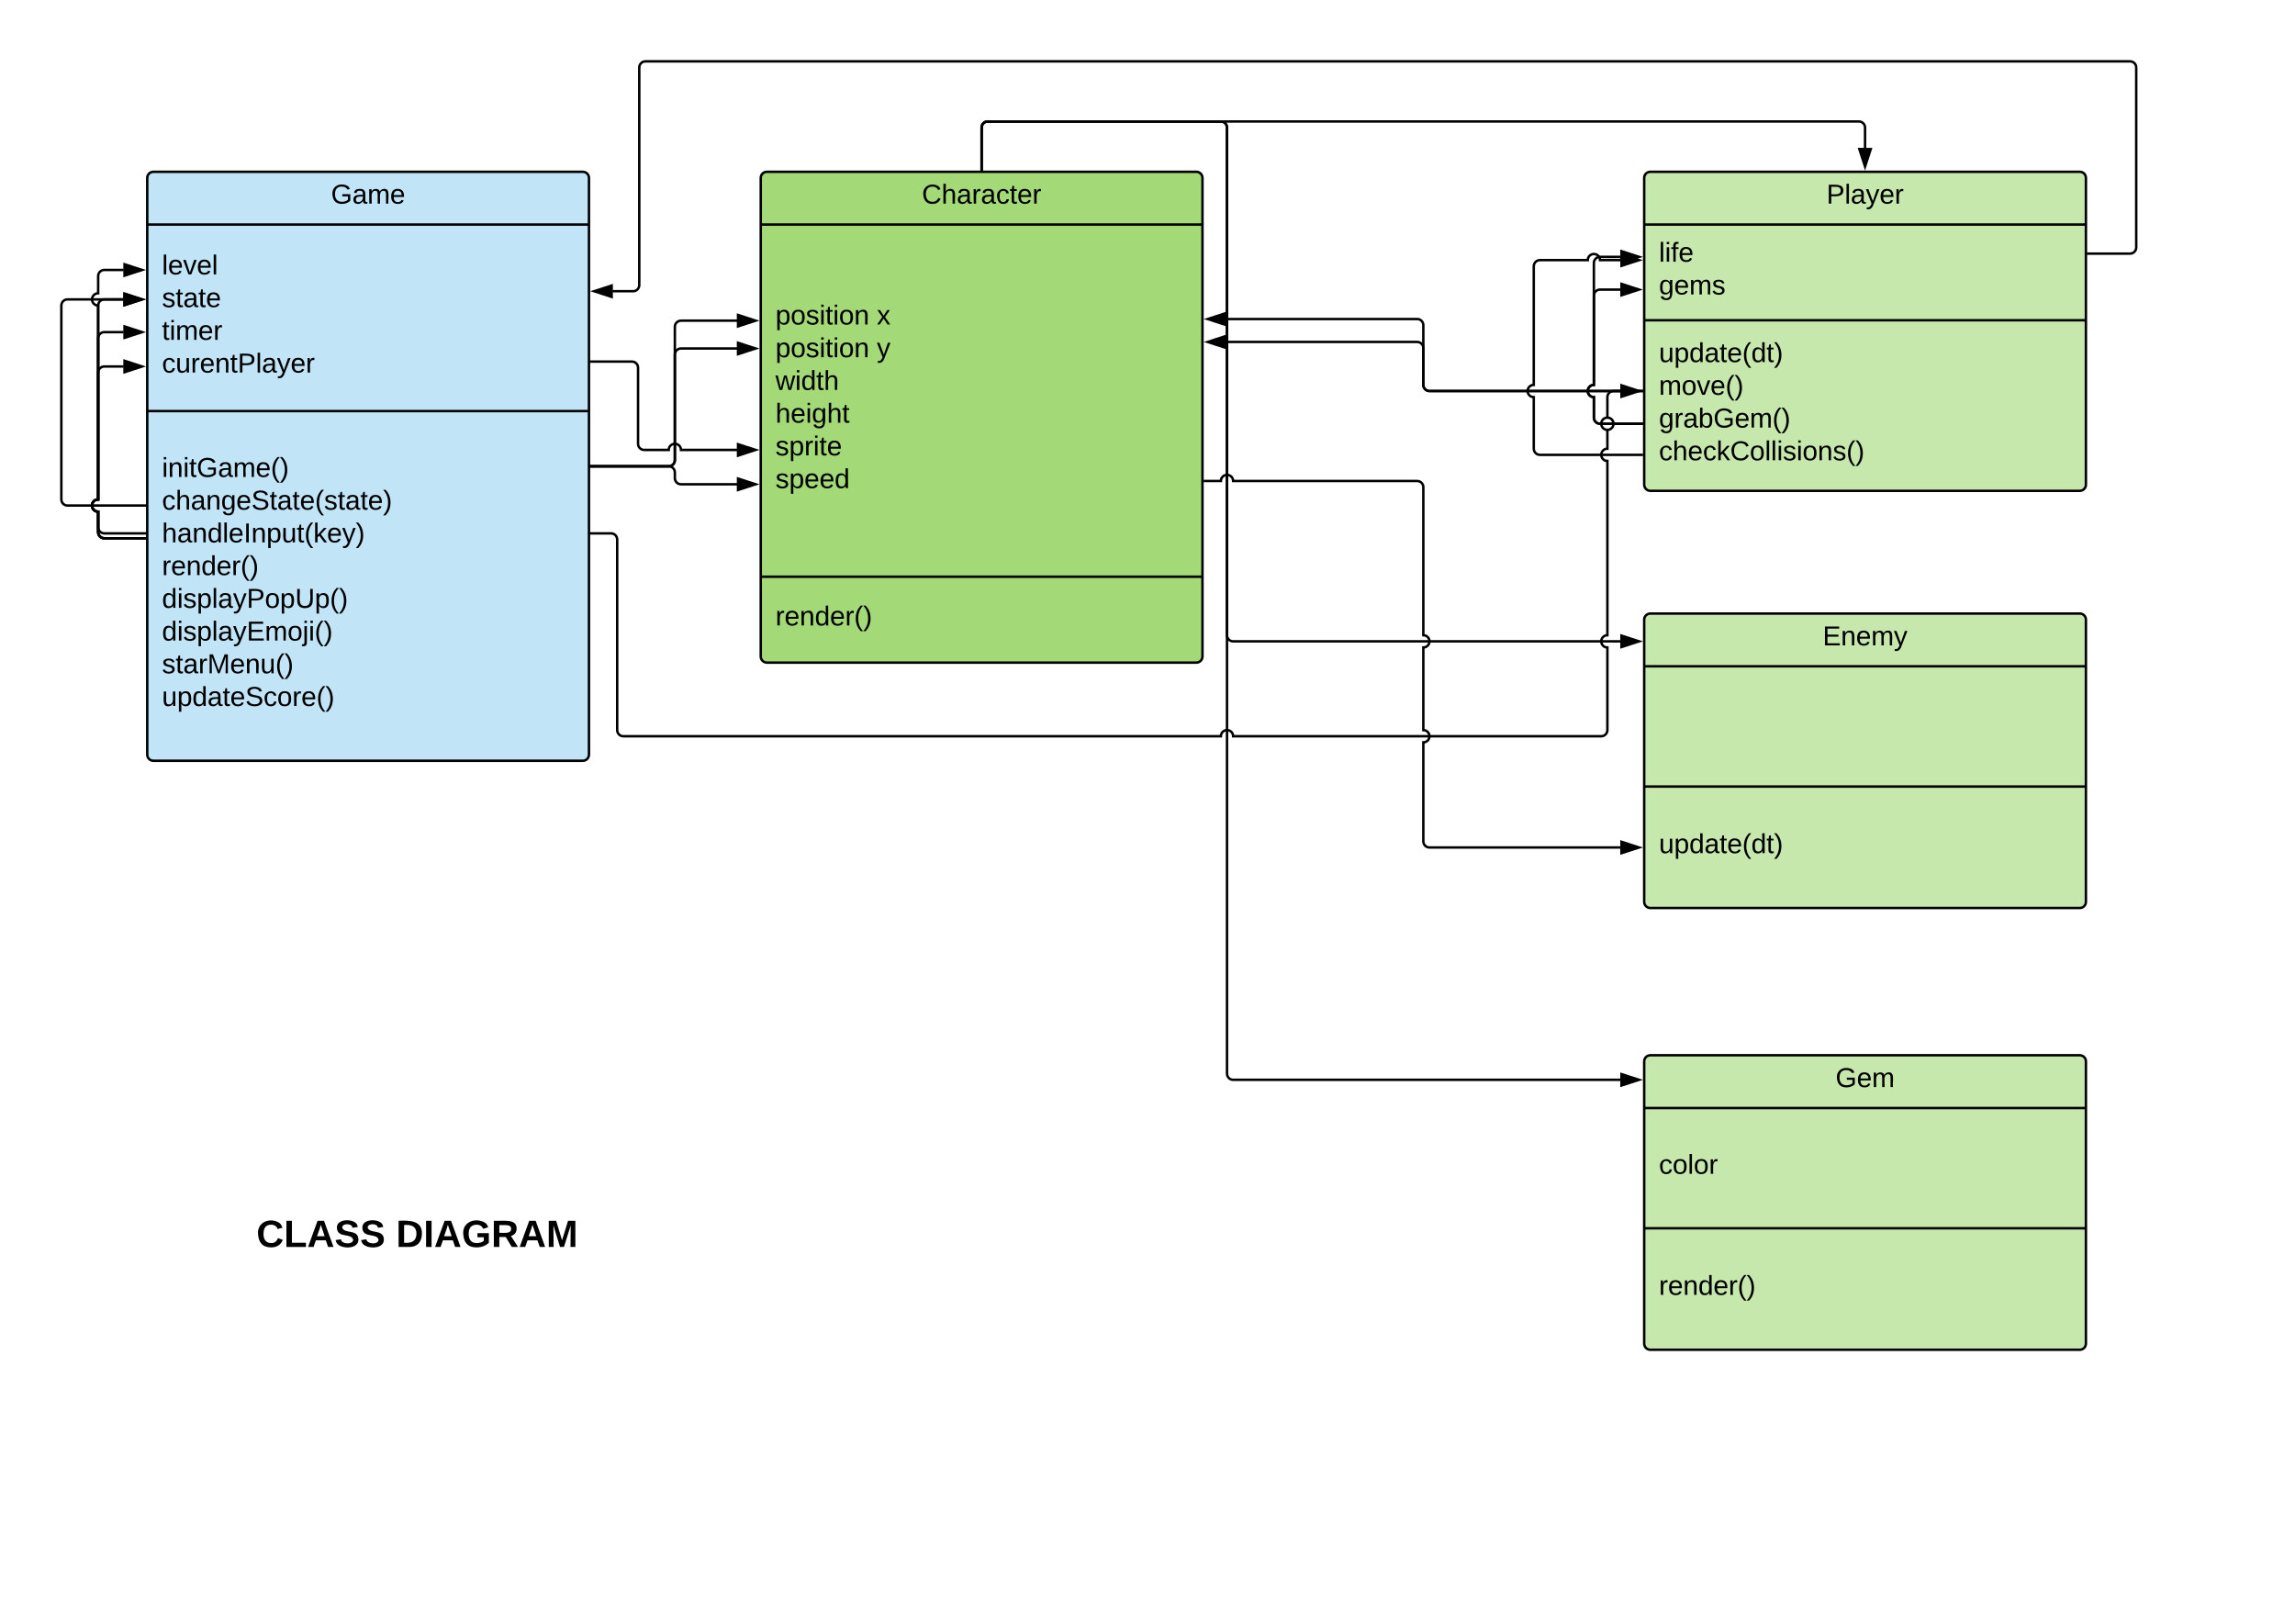 <svg xmlns="http://www.w3.org/2000/svg" xmlns:xlink="http://www.w3.org/1999/xlink" xmlns:lucid="lucid" width="1870.4" height="1323.2"><g transform="translate(0 0)" lucid:page-tab-id="0_0"><path d="M620 145c0-2.76 2.24-5 5-5h350c2.76 0 5 2.24 5 5v390c0 2.76-2.24 5-5 5H625c-2.76 0-5-2.24-5-5z" stroke="#000" stroke-width="2" fill="#a3d977"/><path d="M620 183h360M620 470h360" stroke="#000" stroke-width="2" fill="none"/><use xlink:href="#a" transform="matrix(1,0,0,1,628,140) translate(123.327 25.944)"/><use xlink:href="#b" transform="matrix(1,0,0,1,632,190.667) translate(0 73.778)"/><use xlink:href="#c" transform="matrix(1,0,0,1,632,190.667) translate(82.593 73.778)"/><use xlink:href="#b" transform="matrix(1,0,0,1,632,190.667) translate(0 100.444)"/><use xlink:href="#d" transform="matrix(1,0,0,1,632,190.667) translate(82.593 100.444)"/><use xlink:href="#e" transform="matrix(1,0,0,1,632,190.667) translate(0 127.111)"/><use xlink:href="#f" transform="matrix(1,0,0,1,632,190.667) translate(0 153.778)"/><use xlink:href="#g" transform="matrix(1,0,0,1,632,190.667) translate(0 180.444)"/><use xlink:href="#h" transform="matrix(1,0,0,1,632,190.667) translate(0 207.111)"/><use xlink:href="#i" transform="matrix(1,0,0,1,632,478.276) translate(0 31.444)"/><path d="M120 145c0-2.76 2.24-5 5-5h350c2.76 0 5 2.24 5 5v470c0 2.76-2.24 5-5 5H125c-2.76 0-5-2.24-5-5z" stroke="#000" stroke-width="2" fill="#c1e4f7"/><path d="M120 183h360M120 335h360" stroke="#000" stroke-width="2" fill="none"/><use xlink:href="#j" transform="matrix(1,0,0,1,128,140) translate(141.784 25.944)"/><use xlink:href="#k" transform="matrix(1,0,0,1,132,190.667) translate(0 32.944)"/><use xlink:href="#l" transform="matrix(1,0,0,1,132,190.667) translate(0 59.611)"/><use xlink:href="#m" transform="matrix(1,0,0,1,132,190.667) translate(0 86.278)"/><use xlink:href="#n" transform="matrix(1,0,0,1,132,190.667) translate(0 112.944)"/><use xlink:href="#o" transform="matrix(1,0,0,1,132,343.071) translate(0 45.611)"/><use xlink:href="#p" transform="matrix(1,0,0,1,132,343.071) translate(0 72.278)"/><use xlink:href="#q" transform="matrix(1,0,0,1,132,343.071) translate(0 98.944)"/><use xlink:href="#r" transform="matrix(1,0,0,1,132,343.071) translate(0 125.611)"/><use xlink:href="#s" transform="matrix(1,0,0,1,132,343.071) translate(0 152.278)"/><use xlink:href="#t" transform="matrix(1,0,0,1,132,343.071) translate(0 178.944)"/><use xlink:href="#u" transform="matrix(1,0,0,1,132,343.071) translate(0 205.611)"/><use xlink:href="#v" transform="matrix(1,0,0,1,132,343.071) translate(0 232.278)"/><path d="M1340 145c0-2.76 2.24-5 5-5h350c2.76 0 5 2.24 5 5v250c0 2.76-2.24 5-5 5h-350c-2.76 0-5-2.24-5-5z" stroke="#000" stroke-width="2" fill="#c7e8ac"/><path d="M1340 183h360m-360 78h360" stroke="#000" stroke-width="2" fill="none"/><use xlink:href="#w" transform="matrix(1,0,0,1,1348,140) translate(140.58 25.944)"/><use xlink:href="#x" transform="matrix(1,0,0,1,1352,190.667) translate(0 22.611)"/><use xlink:href="#y" transform="matrix(1,0,0,1,1352,190.667) translate(0 49.278)"/><use xlink:href="#z" transform="matrix(1,0,0,1,1352,269.148) translate(0 25.944)"/><use xlink:href="#A" transform="matrix(1,0,0,1,1352,269.148) translate(0 52.611)"/><use xlink:href="#B" transform="matrix(1,0,0,1,1352,269.148) translate(0 79.278)"/><use xlink:href="#C" transform="matrix(1,0,0,1,1352,269.148) translate(0 105.944)"/><path d="M1340 505c0-2.76 2.24-5 5-5h350c2.76 0 5 2.24 5 5v230c0 2.76-2.24 5-5 5h-350c-2.76 0-5-2.24-5-5z" stroke="#000" stroke-width="2" fill="#c7e8ac"/><path d="M1340 543h360m-360 98h360" stroke="#000" stroke-width="2" fill="none"/><use xlink:href="#D" transform="matrix(1,0,0,1,1348,500) translate(137.463 25.944)"/><use xlink:href="#E" transform="matrix(1,0,0,1,1352,649.333) translate(0 45.944)"/><path d="M1340 865c0-2.76 2.24-5 5-5h350c2.76 0 5 2.24 5 5v230c0 2.76-2.24 5-5 5h-350c-2.76 0-5-2.24-5-5z" stroke="#000" stroke-width="2" fill="#c7e8ac"/><path d="M1340 903h360m-360 98h360" stroke="#000" stroke-width="2" fill="none"/><use xlink:href="#F" transform="matrix(1,0,0,1,1348,860) translate(147.957 25.944)"/><use xlink:href="#G" transform="matrix(1,0,0,1,1352,910.667) translate(0 45.944)"/><use xlink:href="#i" transform="matrix(1,0,0,1,1352,1009.333) translate(0 45.944)"/><path d="M119 412H55c-2.76 0-5-2.24-5-5V249c0-2.76 2.24-5 5-5h45.76" stroke="#000" stroke-width="2" fill="none"/><path d="M120 413h-1v-2h1zM115.76 244l-14.26 4.64v-9.28z"/><path d="M119 244l-18.5 6v-12zm-16.5 3.26l10.03-3.26-10.03-3.26z"/><path d="M119 438.67H85c-2.76 0-5-2.24-5-5V417c-2.76 0-5-2.24-5-5s2.24-5 5-5V249c0-2.76 2.24-5 5-5h15.76" stroke="#000" stroke-width="2" fill="none"/><path d="M120 439.67h-1v-2h1zM115.76 244l-14.26 4.64v-9.28z"/><path d="M119 244l-18.5 6v-12zm-16.5 3.26l10.03-3.26-10.03-3.26z"/><path d="M119 434.67H85c-2.76 0-5-2.24-5-5V417c-2.76 0-5-2.24-5-5s2.24-5 5-5V249c-2.76 0-5-2.24-5-5s2.24-5 5-5v-14c0-2.76 2.24-5 5-5h15.76" stroke="#000" stroke-width="2" fill="none"/><path d="M120 435.67h-1v-2h1zM115.76 220l-14.26 4.64v-9.28z"/><path d="M119 220l-18.5 6v-12zm-16.5 3.26l10.03-3.26-10.03-3.26z"/><path d="M119 438.67H85c-2.76 0-5-2.24-5-5V417c-2.76 0-5-2.24-5-5s2.24-5 5-5V275.67c0-2.76 2.24-5 5-5h15.76" stroke="#000" stroke-width="2" fill="none"/><path d="M120 439.67h-1v-2h1zM115.76 270.67l-14.26 4.63v-9.27z"/><path d="M119 270.67l-18.5 6v-12.02zm-16.5 3.26l10.03-3.26-10.03-3.26z"/><path d="M119 438.67H85c-2.76 0-5-2.24-5-5V417c-2.76 0-5-2.24-5-5s2.24-5 5-5V303.67c0-2.76 2.24-5 5-5h15.76" stroke="#000" stroke-width="2" fill="none"/><path d="M120 439.67h-1v-2h1zM115.76 298.67l-14.26 4.63v-9.27z"/><path d="M119 298.67l-18.5 6v-12.02zm-16.5 3.26l10.03-3.26-10.03-3.26z"/><path d="M481 380h64c2.76 0 5-2.24 5-5V266.33c0-2.76 2.24-5 5-5h45.76" stroke="#000" stroke-width="2" fill="none"/><path d="M481 381h-1v-2h1zM615.76 261.33l-14.26 4.64v-9.27z"/><path d="M619 261.33l-18.5 6.02v-12.03zm-16.5 3.26l10.03-3.27-10.03-3.26z"/><path d="M481 380h64c2.76 0 5-2.24 5-5v-86c0-2.76 2.24-5 5-5h45.76" stroke="#000" stroke-width="2" fill="none"/><path d="M481 381h-1v-2h1zM615.76 284l-14.26 4.64v-9.28z"/><path d="M619 284l-18.5 6v-12zm-16.5 3.26l10.03-3.26-10.03-3.26z"/><path d="M481 380h64c2.76 0 5 2.24 5 5v4.67c0 2.76 2.24 5 5 5h45.76" stroke="#000" stroke-width="2" fill="none"/><path d="M481 381h-1v-2h1zM615.76 394.67l-14.26 4.63v-9.27z"/><path d="M619 394.67l-18.5 6v-12.02zm-16.5 3.26l10.03-3.26-10.03-3.26z"/><path d="M481 294.67h34c2.76 0 5 2.24 5 5v62c0 2.76 2.24 5 5 5h20c0-2.76 2.24-5 5-5s5 2.24 5 5h45.76" stroke="#000" stroke-width="2" fill="none"/><path d="M481 295.67h-1v-2h1zM615.76 366.67l-14.26 4.63v-9.27z"/><path d="M619 366.67l-18.5 6v-12.02zm-16.5 3.26l10.03-3.26-10.03-3.26z"/><path d="M800 139v-35c0-2.76 2.24-5 5-5h710c2.76 0 5 2.24 5 5v16.76" stroke="#000" stroke-width="2" fill="none"/><path d="M801 140h-2v-1h2zM1520 135.76l-4.64-14.26h9.28z"/><path d="M1520 139l-6-18.5h12zm-3.26-16.5l3.26 10.03 3.26-10.03z"/><path d="M800 139v-35c0-2.76 2.24-5 5-5h190c2.76 0 5 2.24 5 5v771c0 2.76 2.24 5 5 5h315.76" stroke="#000" stroke-width="2" fill="none"/><path d="M801 140h-2v-1h2zM1335.76 880l-14.26 4.64v-9.28z"/><path d="M1339 880l-18.5 6v-12zm-16.5 3.26l10.03-3.26-10.03-3.26z"/><path d="M800 139v-35c0-2.76 2.24-5 5-5h190c2.76 0 5 2.24 5 5v413.67c0 2.76 2.24 5 5 5h315.76" stroke="#000" stroke-width="2" fill="none"/><path d="M801 140h-2v-1h2zM1335.76 522.67l-14.26 4.63v-9.27z"/><path d="M1339 522.67l-18.5 6v-12.02zm-16.5 3.26l10.03-3.26-10.03-3.26z"/><path d="M1339 318.67h-174c-2.76 0-5-2.24-5-5V265c0-2.76-2.24-5-5-5H999.24" stroke="#000" stroke-width="2" fill="none"/><path d="M1340 319.67h-1v-2h1zM998.5 264.64L984.24 260l14.26-4.64z"/><path d="M999.5 266l-18.5-6 18.5-6zm-12.03-6l10.03 3.26v-6.52z"/><path d="M1339 318.67h-174c-2.76 0-5-2.24-5-5v-30c0-2.76-2.24-5-5-5H999.24" stroke="#000" stroke-width="2" fill="none"/><path d="M1340 319.67h-1v-2h1zM998.5 283.3l-14.26-4.63 14.26-4.64z"/><path d="M999.5 284.68l-18.5-6 18.5-6.03zm-12.03-6l10.03 3.25v-6.52z"/><path d="M1339 345.33h-35c-2.76 0-5-2.24-5-5v-16.66c-2.76 0-5-2.24-5-5s2.24-5 5-5V241c0-2.76 2.24-5 5-5h16.76" stroke="#000" stroke-width="2" fill="none"/><path d="M1340 346.33h-1v-2h1zM1335.76 236l-14.26 4.64v-9.28z"/><path d="M1339 236l-18.5 6v-12zm-16.5 3.26l10.03-3.26-10.03-3.26z"/><path d="M1339 345.33h-35c-2.76 0-5-2.24-5-5v-16.66c-2.76 0-5-2.24-5-5s2.24-5 5-5v-99.34c0-2.76 2.24-5 5-5h16.76" stroke="#000" stroke-width="2" fill="none"/><path d="M1340 346.33h-1v-2h1zM1335.76 209.33l-14.26 4.64v-9.27z"/><path d="M1339 209.33l-18.5 6.02v-12.03zm-16.5 3.26l10.03-3.27-10.03-3.26z"/><path d="M1339 370.67h-84c-2.76 0-5-2.24-5-5v-42c-2.76 0-5-2.24-5-5s2.24-5 5-5V217c0-2.76 2.24-5 5-5h39c0-2.76 2.24-5 5-5s5 2.24 5 5h16.76" stroke="#000" stroke-width="2" fill="none"/><path d="M1340 371.67h-1v-2h1zM1335.76 212l-14.26 4.64v-9.28z"/><path d="M1339 212l-18.5 6v-12zm-16.5 3.26l10.03-3.26-10.03-3.26z"/><path d="M481 434.67h17c2.76 0 5 2.24 5 5V595c0 2.76 2.24 5 5 5h487c0-2.76 2.24-5 5-5s5 2.24 5 5h300c2.76 0 5-2.24 5-5v-67.33c-2.76 0-5-2.24-5-5s2.24-5 5-5v-142c-2.76 0-5-2.24-5-5s2.24-5 5-5v-15.34c-2.76 0-5-2.24-5-5s2.24-5 5-5 5 2.24 5 5-2.24 5-5 5-5-2.24-5-5 2.24-5 5-5v-16.66c0-2.76 2.24-5 5-5h5.76" stroke="#000" stroke-width="2" fill="none"/><path d="M481 435.67h-1v-2h1zM1335.76 318.67l-14.26 4.63v-9.27z"/><path d="M1339 318.67l-18.5 6v-12.02zm-16.5 3.26l10.03-3.26-10.03-3.26z"/><path d="M1701 206.67h35c2.76 0 5-2.24 5-5V55c0-2.76-2.24-5-5-5H526c-2.76 0-5 2.24-5 5v177.33c0 2.76-2.24 5-5 5h-16.76" stroke="#000" stroke-width="2" fill="none"/><path d="M1701 207.67h-1v-2h1zM498.5 241.97l-14.26-4.64 14.26-4.63z"/><path d="M499.5 243.35l-18.5-6.02 18.5-6zm-12.03-6.02l10.03 3.26v-6.53z"/><path d="M120 965c0-2.76 2.24-5 5-5h430c2.76 0 5 2.24 5 5v90c0 2.76-2.24 5-5 5H125c-2.76 0-5-2.24-5-5z" fill="none"/><g><use xlink:href="#H" transform="matrix(1,0,0,1,120,960) translate(88.988 56.222)"/><use xlink:href="#I" transform="matrix(1,0,0,1,120,960) translate(202.802 56.222)"/></g><path d="M981 392h14c0-2.76 2.24-5 5-5s5 2.24 5 5h150c2.76 0 5 2.24 5 5v120.67c2.76 0 5 2.24 5 5s-2.24 5-5 5V595c2.76 0 5 2.24 5 5s-2.24 5-5 5v80.67c0 2.76 2.24 5 5 5h155.76" stroke="#000" stroke-width="2" fill="none"/><path d="M981 393h-1v-2h1zM1335.76 690.67l-14.26 4.63v-9.27z"/><path d="M1339 690.67l-18.5 6v-12.02zm-16.5 3.26l10.03-3.26-10.03-3.26z"/><defs><path d="M212-179c-10-28-35-45-73-45-59 0-87 40-87 99 0 60 29 101 89 101 43 0 62-24 78-52l27 14C228-24 195 4 139 4 59 4 22-46 18-125c-6-104 99-153 187-111 19 9 31 26 39 46" id="J"/><path d="M106-169C34-169 62-67 57 0H25v-261h32l-1 103c12-21 28-36 61-36 89 0 53 116 60 194h-32v-121c2-32-8-49-39-48" id="K"/><path d="M141-36C126-15 110 5 73 4 37 3 15-17 15-53c-1-64 63-63 125-63 3-35-9-54-41-54-24 1-41 7-42 31l-33-3c5-37 33-52 76-52 45 0 72 20 72 64v82c-1 20 7 32 28 27v20c-31 9-61-2-59-35zM48-53c0 20 12 33 32 33 41-3 63-29 60-74-43 2-92-5-92 41" id="L"/><path d="M114-163C36-179 61-72 57 0H25l-1-190h30c1 12-1 29 2 39 6-27 23-49 58-41v29" id="M"/><path d="M96-169c-40 0-48 33-48 73s9 75 48 75c24 0 41-14 43-38l32 2c-6 37-31 61-74 61-59 0-76-41-82-99-10-93 101-131 147-64 4 7 5 14 7 22l-32 3c-4-21-16-35-41-35" id="N"/><path d="M59-47c-2 24 18 29 38 22v24C64 9 27 4 27-40v-127H5v-23h24l9-43h21v43h35v23H59v120" id="O"/><path d="M100-194c63 0 86 42 84 106H49c0 40 14 67 53 68 26 1 43-12 49-29l28 8c-11 28-37 45-77 45C44 4 14-33 15-96c1-61 26-98 85-98zm52 81c6-60-76-77-97-28-3 7-6 17-6 28h103" id="P"/><g id="a"><use transform="matrix(0.062,0,0,0.062,0,0)" xlink:href="#J"/><use transform="matrix(0.062,0,0,0.062,15.988,0)" xlink:href="#K"/><use transform="matrix(0.062,0,0,0.062,28.333,0)" xlink:href="#L"/><use transform="matrix(0.062,0,0,0.062,40.679,0)" xlink:href="#M"/><use transform="matrix(0.062,0,0,0.062,48.025,0)" xlink:href="#L"/><use transform="matrix(0.062,0,0,0.062,60.37,0)" xlink:href="#N"/><use transform="matrix(0.062,0,0,0.062,71.481,0)" xlink:href="#O"/><use transform="matrix(0.062,0,0,0.062,77.654,0)" xlink:href="#P"/><use transform="matrix(0.062,0,0,0.062,90,0)" xlink:href="#M"/></g><path d="M115-194c55 1 70 41 70 98S169 2 115 4C84 4 66-9 55-30l1 105H24l-1-265h31l2 30c10-21 28-34 59-34zm-8 174c40 0 45-34 45-75s-6-73-45-74c-42 0-51 32-51 76 0 43 10 73 51 73" id="Q"/><path d="M100-194c62-1 85 37 85 99 1 63-27 99-86 99S16-35 15-95c0-66 28-99 85-99zM99-20c44 1 53-31 53-75 0-43-8-75-51-75s-53 32-53 75 10 74 51 75" id="R"/><path d="M135-143c-3-34-86-38-87 0 15 53 115 12 119 90S17 21 10-45l28-5c4 36 97 45 98 0-10-56-113-15-118-90-4-57 82-63 122-42 12 7 21 19 24 35" id="S"/><path d="M24-231v-30h32v30H24zM24 0v-190h32V0H24" id="T"/><path d="M117-194c89-4 53 116 60 194h-32v-121c0-31-8-49-39-48C34-167 62-67 57 0H25l-1-190h30c1 10-1 24 2 32 11-22 29-35 61-36" id="U"/><g id="b"><use transform="matrix(0.062,0,0,0.062,0,0)" xlink:href="#Q"/><use transform="matrix(0.062,0,0,0.062,12.346,0)" xlink:href="#R"/><use transform="matrix(0.062,0,0,0.062,24.691,0)" xlink:href="#S"/><use transform="matrix(0.062,0,0,0.062,35.802,0)" xlink:href="#T"/><use transform="matrix(0.062,0,0,0.062,40.679,0)" xlink:href="#O"/><use transform="matrix(0.062,0,0,0.062,46.852,0)" xlink:href="#T"/><use transform="matrix(0.062,0,0,0.062,51.728,0)" xlink:href="#R"/><use transform="matrix(0.062,0,0,0.062,64.074,0)" xlink:href="#U"/></g><path d="M141 0L90-78 38 0H4l68-98-65-92h35l48 74 47-74h35l-64 92 68 98h-35" id="V"/><use transform="matrix(0.062,0,0,0.062,0,0)" xlink:href="#V" id="c"/><path d="M179-190L93 31C79 59 56 82 12 73V49c39 6 53-20 64-50L1-190h34L92-34l54-156h33" id="W"/><use transform="matrix(0.062,0,0,0.062,0,0)" xlink:href="#W" id="d"/><path d="M206 0h-36l-40-164L89 0H53L-1-190h32L70-26l43-164h34l41 164 42-164h31" id="X"/><path d="M85-194c31 0 48 13 60 33l-1-100h32l1 261h-30c-2-10 0-23-3-31C134-8 116 4 85 4 32 4 16-35 15-94c0-66 23-100 70-100zm9 24c-40 0-46 34-46 75 0 40 6 74 45 74 42 0 51-32 51-76 0-42-9-74-50-73" id="Y"/><g id="e"><use transform="matrix(0.062,0,0,0.062,0,0)" xlink:href="#X"/><use transform="matrix(0.062,0,0,0.062,15.988,0)" xlink:href="#T"/><use transform="matrix(0.062,0,0,0.062,20.864,0)" xlink:href="#Y"/><use transform="matrix(0.062,0,0,0.062,33.21,0)" xlink:href="#O"/><use transform="matrix(0.062,0,0,0.062,39.383,0)" xlink:href="#K"/></g><path d="M177-190C167-65 218 103 67 71c-23-6-38-20-44-43l32-5c15 47 100 32 89-28v-30C133-14 115 1 83 1 29 1 15-40 15-95c0-56 16-97 71-98 29-1 48 16 59 35 1-10 0-23 2-32h30zM94-22c36 0 50-32 50-73 0-42-14-75-50-75-39 0-46 34-46 75s6 73 46 73" id="Z"/><g id="f"><use transform="matrix(0.062,0,0,0.062,0,0)" xlink:href="#K"/><use transform="matrix(0.062,0,0,0.062,12.346,0)" xlink:href="#P"/><use transform="matrix(0.062,0,0,0.062,24.691,0)" xlink:href="#T"/><use transform="matrix(0.062,0,0,0.062,29.568,0)" xlink:href="#Z"/><use transform="matrix(0.062,0,0,0.062,41.914,0)" xlink:href="#K"/><use transform="matrix(0.062,0,0,0.062,54.259,0)" xlink:href="#O"/></g><g id="g"><use transform="matrix(0.062,0,0,0.062,0,0)" xlink:href="#S"/><use transform="matrix(0.062,0,0,0.062,11.111,0)" xlink:href="#Q"/><use transform="matrix(0.062,0,0,0.062,23.457,0)" xlink:href="#M"/><use transform="matrix(0.062,0,0,0.062,30.802,0)" xlink:href="#T"/><use transform="matrix(0.062,0,0,0.062,35.679,0)" xlink:href="#O"/><use transform="matrix(0.062,0,0,0.062,41.852,0)" xlink:href="#P"/></g><g id="h"><use transform="matrix(0.062,0,0,0.062,0,0)" xlink:href="#S"/><use transform="matrix(0.062,0,0,0.062,11.111,0)" xlink:href="#Q"/><use transform="matrix(0.062,0,0,0.062,23.457,0)" xlink:href="#P"/><use transform="matrix(0.062,0,0,0.062,35.802,0)" xlink:href="#P"/><use transform="matrix(0.062,0,0,0.062,48.148,0)" xlink:href="#Y"/></g><path d="M87 75C49 33 22-17 22-94c0-76 28-126 65-167h31c-38 41-64 92-64 168S80 34 118 75H87" id="aa"/><path d="M33-261c38 41 65 92 65 168S71 34 33 75H2C39 34 66-17 66-93S39-220 2-261h31" id="ab"/><g id="i"><use transform="matrix(0.062,0,0,0.062,0,0)" xlink:href="#M"/><use transform="matrix(0.062,0,0,0.062,7.346,0)" xlink:href="#P"/><use transform="matrix(0.062,0,0,0.062,19.691,0)" xlink:href="#U"/><use transform="matrix(0.062,0,0,0.062,32.037,0)" xlink:href="#Y"/><use transform="matrix(0.062,0,0,0.062,44.383,0)" xlink:href="#P"/><use transform="matrix(0.062,0,0,0.062,56.728,0)" xlink:href="#M"/><use transform="matrix(0.062,0,0,0.062,64.074,0)" xlink:href="#aa"/><use transform="matrix(0.062,0,0,0.062,71.42,0)" xlink:href="#ab"/></g><path d="M143 4C61 4 22-44 18-125c-5-107 100-154 193-111 17 8 29 25 37 43l-32 9c-13-25-37-40-76-40-61 0-88 39-88 99 0 61 29 100 91 101 35 0 62-11 79-27v-45h-74v-28h105v86C228-13 192 4 143 4" id="ac"/><path d="M210-169c-67 3-38 105-44 169h-31v-121c0-29-5-50-35-48C34-165 62-65 56 0H25l-1-190h30c1 10-1 24 2 32 10-44 99-50 107 0 11-21 27-35 58-36 85-2 47 119 55 194h-31v-121c0-29-5-49-35-48" id="ad"/><g id="j"><use transform="matrix(0.062,0,0,0.062,0,0)" xlink:href="#ac"/><use transform="matrix(0.062,0,0,0.062,17.284,0)" xlink:href="#L"/><use transform="matrix(0.062,0,0,0.062,29.63,0)" xlink:href="#ad"/><use transform="matrix(0.062,0,0,0.062,48.086,0)" xlink:href="#P"/></g><path d="M24 0v-261h32V0H24" id="ae"/><path d="M108 0H70L1-190h34L89-25l56-165h34" id="af"/><g id="k"><use transform="matrix(0.062,0,0,0.062,0,0)" xlink:href="#ae"/><use transform="matrix(0.062,0,0,0.062,4.877,0)" xlink:href="#P"/><use transform="matrix(0.062,0,0,0.062,17.222,0)" xlink:href="#af"/><use transform="matrix(0.062,0,0,0.062,28.333,0)" xlink:href="#P"/><use transform="matrix(0.062,0,0,0.062,40.679,0)" xlink:href="#ae"/></g><g id="l"><use transform="matrix(0.062,0,0,0.062,0,0)" xlink:href="#S"/><use transform="matrix(0.062,0,0,0.062,11.111,0)" xlink:href="#O"/><use transform="matrix(0.062,0,0,0.062,17.284,0)" xlink:href="#L"/><use transform="matrix(0.062,0,0,0.062,29.63,0)" xlink:href="#O"/><use transform="matrix(0.062,0,0,0.062,35.802,0)" xlink:href="#P"/></g><g id="m"><use transform="matrix(0.062,0,0,0.062,0,0)" xlink:href="#O"/><use transform="matrix(0.062,0,0,0.062,6.173,0)" xlink:href="#T"/><use transform="matrix(0.062,0,0,0.062,11.049,0)" xlink:href="#ad"/><use transform="matrix(0.062,0,0,0.062,29.506,0)" xlink:href="#P"/><use transform="matrix(0.062,0,0,0.062,41.852,0)" xlink:href="#M"/></g><path d="M84 4C-5 8 30-112 23-190h32v120c0 31 7 50 39 49 72-2 45-101 50-169h31l1 190h-30c-1-10 1-25-2-33-11 22-28 36-60 37" id="ag"/><path d="M30-248c87 1 191-15 191 75 0 78-77 80-158 76V0H30v-248zm33 125c57 0 124 11 124-50 0-59-68-47-124-48v98" id="ah"/><g id="n"><use transform="matrix(0.062,0,0,0.062,0,0)" xlink:href="#N"/><use transform="matrix(0.062,0,0,0.062,11.111,0)" xlink:href="#ag"/><use transform="matrix(0.062,0,0,0.062,23.457,0)" xlink:href="#M"/><use transform="matrix(0.062,0,0,0.062,30.802,0)" xlink:href="#P"/><use transform="matrix(0.062,0,0,0.062,43.148,0)" xlink:href="#U"/><use transform="matrix(0.062,0,0,0.062,55.494,0)" xlink:href="#O"/><use transform="matrix(0.062,0,0,0.062,61.667,0)" xlink:href="#ah"/><use transform="matrix(0.062,0,0,0.062,76.481,0)" xlink:href="#ae"/><use transform="matrix(0.062,0,0,0.062,81.358,0)" xlink:href="#L"/><use transform="matrix(0.062,0,0,0.062,93.704,0)" xlink:href="#W"/><use transform="matrix(0.062,0,0,0.062,104.815,0)" xlink:href="#P"/><use transform="matrix(0.062,0,0,0.062,117.16,0)" xlink:href="#M"/></g><g id="o"><use transform="matrix(0.062,0,0,0.062,0,0)" xlink:href="#T"/><use transform="matrix(0.062,0,0,0.062,4.877,0)" xlink:href="#U"/><use transform="matrix(0.062,0,0,0.062,17.222,0)" xlink:href="#T"/><use transform="matrix(0.062,0,0,0.062,22.099,0)" xlink:href="#O"/><use transform="matrix(0.062,0,0,0.062,28.272,0)" xlink:href="#ac"/><use transform="matrix(0.062,0,0,0.062,45.556,0)" xlink:href="#L"/><use transform="matrix(0.062,0,0,0.062,57.901,0)" xlink:href="#ad"/><use transform="matrix(0.062,0,0,0.062,76.358,0)" xlink:href="#P"/><use transform="matrix(0.062,0,0,0.062,88.704,0)" xlink:href="#aa"/><use transform="matrix(0.062,0,0,0.062,96.049,0)" xlink:href="#ab"/></g><path d="M185-189c-5-48-123-54-124 2 14 75 158 14 163 119 3 78-121 87-175 55-17-10-28-26-33-46l33-7c5 56 141 63 141-1 0-78-155-14-162-118-5-82 145-84 179-34 5 7 8 16 11 25" id="ai"/><g id="p"><use transform="matrix(0.062,0,0,0.062,0,0)" xlink:href="#N"/><use transform="matrix(0.062,0,0,0.062,11.111,0)" xlink:href="#K"/><use transform="matrix(0.062,0,0,0.062,23.457,0)" xlink:href="#L"/><use transform="matrix(0.062,0,0,0.062,35.802,0)" xlink:href="#U"/><use transform="matrix(0.062,0,0,0.062,48.148,0)" xlink:href="#Z"/><use transform="matrix(0.062,0,0,0.062,60.494,0)" xlink:href="#P"/><use transform="matrix(0.062,0,0,0.062,72.84,0)" xlink:href="#ai"/><use transform="matrix(0.062,0,0,0.062,87.654,0)" xlink:href="#O"/><use transform="matrix(0.062,0,0,0.062,93.827,0)" xlink:href="#L"/><use transform="matrix(0.062,0,0,0.062,106.173,0)" xlink:href="#O"/><use transform="matrix(0.062,0,0,0.062,112.346,0)" xlink:href="#P"/><use transform="matrix(0.062,0,0,0.062,124.691,0)" xlink:href="#aa"/><use transform="matrix(0.062,0,0,0.062,132.037,0)" xlink:href="#S"/><use transform="matrix(0.062,0,0,0.062,143.148,0)" xlink:href="#O"/><use transform="matrix(0.062,0,0,0.062,149.321,0)" xlink:href="#L"/><use transform="matrix(0.062,0,0,0.062,161.667,0)" xlink:href="#O"/><use transform="matrix(0.062,0,0,0.062,167.84,0)" xlink:href="#P"/><use transform="matrix(0.062,0,0,0.062,180.185,0)" xlink:href="#ab"/></g><path d="M33 0v-248h34V0H33" id="aj"/><path d="M143 0L79-87 56-68V0H24v-261h32v163l83-92h37l-77 82L181 0h-38" id="ak"/><g id="q"><use transform="matrix(0.062,0,0,0.062,0,0)" xlink:href="#K"/><use transform="matrix(0.062,0,0,0.062,12.346,0)" xlink:href="#L"/><use transform="matrix(0.062,0,0,0.062,24.691,0)" xlink:href="#U"/><use transform="matrix(0.062,0,0,0.062,37.037,0)" xlink:href="#Y"/><use transform="matrix(0.062,0,0,0.062,49.383,0)" xlink:href="#ae"/><use transform="matrix(0.062,0,0,0.062,54.259,0)" xlink:href="#P"/><use transform="matrix(0.062,0,0,0.062,66.605,0)" xlink:href="#aj"/><use transform="matrix(0.062,0,0,0.062,72.778,0)" xlink:href="#U"/><use transform="matrix(0.062,0,0,0.062,85.123,0)" xlink:href="#Q"/><use transform="matrix(0.062,0,0,0.062,97.469,0)" xlink:href="#ag"/><use transform="matrix(0.062,0,0,0.062,109.815,0)" xlink:href="#O"/><use transform="matrix(0.062,0,0,0.062,115.988,0)" xlink:href="#aa"/><use transform="matrix(0.062,0,0,0.062,123.333,0)" xlink:href="#ak"/><use transform="matrix(0.062,0,0,0.062,134.444,0)" xlink:href="#P"/><use transform="matrix(0.062,0,0,0.062,146.79,0)" xlink:href="#W"/><use transform="matrix(0.062,0,0,0.062,157.901,0)" xlink:href="#ab"/></g><g id="r"><use transform="matrix(0.062,0,0,0.062,0,0)" xlink:href="#M"/><use transform="matrix(0.062,0,0,0.062,7.346,0)" xlink:href="#P"/><use transform="matrix(0.062,0,0,0.062,19.691,0)" xlink:href="#U"/><use transform="matrix(0.062,0,0,0.062,32.037,0)" xlink:href="#Y"/><use transform="matrix(0.062,0,0,0.062,44.383,0)" xlink:href="#P"/><use transform="matrix(0.062,0,0,0.062,56.728,0)" xlink:href="#M"/><use transform="matrix(0.062,0,0,0.062,64.074,0)" xlink:href="#aa"/><use transform="matrix(0.062,0,0,0.062,71.42,0)" xlink:href="#ab"/></g><path d="M232-93c-1 65-40 97-104 97C67 4 28-28 28-90v-158h33c8 89-33 224 67 224 102 0 64-133 71-224h33v155" id="al"/><g id="s"><use transform="matrix(0.062,0,0,0.062,0,0)" xlink:href="#Y"/><use transform="matrix(0.062,0,0,0.062,12.346,0)" xlink:href="#T"/><use transform="matrix(0.062,0,0,0.062,17.222,0)" xlink:href="#S"/><use transform="matrix(0.062,0,0,0.062,28.333,0)" xlink:href="#Q"/><use transform="matrix(0.062,0,0,0.062,40.679,0)" xlink:href="#ae"/><use transform="matrix(0.062,0,0,0.062,45.556,0)" xlink:href="#L"/><use transform="matrix(0.062,0,0,0.062,57.901,0)" xlink:href="#W"/><use transform="matrix(0.062,0,0,0.062,69.012,0)" xlink:href="#ah"/><use transform="matrix(0.062,0,0,0.062,83.827,0)" xlink:href="#R"/><use transform="matrix(0.062,0,0,0.062,96.173,0)" xlink:href="#Q"/><use transform="matrix(0.062,0,0,0.062,108.519,0)" xlink:href="#al"/><use transform="matrix(0.062,0,0,0.062,124.506,0)" xlink:href="#Q"/><use transform="matrix(0.062,0,0,0.062,136.852,0)" xlink:href="#aa"/><use transform="matrix(0.062,0,0,0.062,144.198,0)" xlink:href="#ab"/></g><path d="M30 0v-248h187v28H63v79h144v27H63v87h162V0H30" id="am"/><path d="M24-231v-30h32v30H24zM-9 49c24 4 33-6 33-30v-209h32V24c2 40-23 58-65 49V49" id="an"/><g id="t"><use transform="matrix(0.062,0,0,0.062,0,0)" xlink:href="#Y"/><use transform="matrix(0.062,0,0,0.062,12.346,0)" xlink:href="#T"/><use transform="matrix(0.062,0,0,0.062,17.222,0)" xlink:href="#S"/><use transform="matrix(0.062,0,0,0.062,28.333,0)" xlink:href="#Q"/><use transform="matrix(0.062,0,0,0.062,40.679,0)" xlink:href="#ae"/><use transform="matrix(0.062,0,0,0.062,45.556,0)" xlink:href="#L"/><use transform="matrix(0.062,0,0,0.062,57.901,0)" xlink:href="#W"/><use transform="matrix(0.062,0,0,0.062,69.012,0)" xlink:href="#am"/><use transform="matrix(0.062,0,0,0.062,83.827,0)" xlink:href="#ad"/><use transform="matrix(0.062,0,0,0.062,102.284,0)" xlink:href="#R"/><use transform="matrix(0.062,0,0,0.062,114.63,0)" xlink:href="#an"/><use transform="matrix(0.062,0,0,0.062,119.506,0)" xlink:href="#T"/><use transform="matrix(0.062,0,0,0.062,124.383,0)" xlink:href="#aa"/><use transform="matrix(0.062,0,0,0.062,131.728,0)" xlink:href="#ab"/></g><path d="M240 0l2-218c-23 76-54 145-80 218h-23L58-218 59 0H30v-248h44l77 211c21-75 51-140 76-211h43V0h-30" id="ao"/><g id="u"><use transform="matrix(0.062,0,0,0.062,0,0)" xlink:href="#S"/><use transform="matrix(0.062,0,0,0.062,11.111,0)" xlink:href="#O"/><use transform="matrix(0.062,0,0,0.062,17.284,0)" xlink:href="#L"/><use transform="matrix(0.062,0,0,0.062,29.63,0)" xlink:href="#M"/><use transform="matrix(0.062,0,0,0.062,36.975,0)" xlink:href="#ao"/><use transform="matrix(0.062,0,0,0.062,55.432,0)" xlink:href="#P"/><use transform="matrix(0.062,0,0,0.062,67.778,0)" xlink:href="#U"/><use transform="matrix(0.062,0,0,0.062,80.123,0)" xlink:href="#ag"/><use transform="matrix(0.062,0,0,0.062,92.469,0)" xlink:href="#aa"/><use transform="matrix(0.062,0,0,0.062,99.815,0)" xlink:href="#ab"/></g><g id="v"><use transform="matrix(0.062,0,0,0.062,0,0)" xlink:href="#ag"/><use transform="matrix(0.062,0,0,0.062,12.346,0)" xlink:href="#Q"/><use transform="matrix(0.062,0,0,0.062,24.691,0)" xlink:href="#Y"/><use transform="matrix(0.062,0,0,0.062,37.037,0)" xlink:href="#L"/><use transform="matrix(0.062,0,0,0.062,49.383,0)" xlink:href="#O"/><use transform="matrix(0.062,0,0,0.062,55.556,0)" xlink:href="#P"/><use transform="matrix(0.062,0,0,0.062,67.901,0)" xlink:href="#ai"/><use transform="matrix(0.062,0,0,0.062,82.716,0)" xlink:href="#N"/><use transform="matrix(0.062,0,0,0.062,93.827,0)" xlink:href="#R"/><use transform="matrix(0.062,0,0,0.062,106.173,0)" xlink:href="#M"/><use transform="matrix(0.062,0,0,0.062,113.519,0)" xlink:href="#P"/><use transform="matrix(0.062,0,0,0.062,125.864,0)" xlink:href="#aa"/><use transform="matrix(0.062,0,0,0.062,133.21,0)" xlink:href="#ab"/></g><g id="w"><use transform="matrix(0.062,0,0,0.062,0,0)" xlink:href="#ah"/><use transform="matrix(0.062,0,0,0.062,14.815,0)" xlink:href="#ae"/><use transform="matrix(0.062,0,0,0.062,19.691,0)" xlink:href="#L"/><use transform="matrix(0.062,0,0,0.062,32.037,0)" xlink:href="#W"/><use transform="matrix(0.062,0,0,0.062,43.148,0)" xlink:href="#P"/><use transform="matrix(0.062,0,0,0.062,55.494,0)" xlink:href="#M"/></g><path d="M101-234c-31-9-42 10-38 44h38v23H63V0H32v-167H5v-23h27c-7-52 17-82 69-68v24" id="ap"/><g id="x"><use transform="matrix(0.062,0,0,0.062,0,0)" xlink:href="#ae"/><use transform="matrix(0.062,0,0,0.062,4.877,0)" xlink:href="#T"/><use transform="matrix(0.062,0,0,0.062,9.753,0)" xlink:href="#ap"/><use transform="matrix(0.062,0,0,0.062,15.926,0)" xlink:href="#P"/></g><g id="y"><use transform="matrix(0.062,0,0,0.062,0,0)" xlink:href="#Z"/><use transform="matrix(0.062,0,0,0.062,12.346,0)" xlink:href="#P"/><use transform="matrix(0.062,0,0,0.062,24.691,0)" xlink:href="#ad"/><use transform="matrix(0.062,0,0,0.062,43.148,0)" xlink:href="#S"/></g><g id="z"><use transform="matrix(0.062,0,0,0.062,0,0)" xlink:href="#ag"/><use transform="matrix(0.062,0,0,0.062,12.346,0)" xlink:href="#Q"/><use transform="matrix(0.062,0,0,0.062,24.691,0)" xlink:href="#Y"/><use transform="matrix(0.062,0,0,0.062,37.037,0)" xlink:href="#L"/><use transform="matrix(0.062,0,0,0.062,49.383,0)" xlink:href="#O"/><use transform="matrix(0.062,0,0,0.062,55.556,0)" xlink:href="#P"/><use transform="matrix(0.062,0,0,0.062,67.901,0)" xlink:href="#aa"/><use transform="matrix(0.062,0,0,0.062,75.247,0)" xlink:href="#Y"/><use transform="matrix(0.062,0,0,0.062,87.593,0)" xlink:href="#O"/><use transform="matrix(0.062,0,0,0.062,93.765,0)" xlink:href="#ab"/></g><g id="A"><use transform="matrix(0.062,0,0,0.062,0,0)" xlink:href="#ad"/><use transform="matrix(0.062,0,0,0.062,18.457,0)" xlink:href="#R"/><use transform="matrix(0.062,0,0,0.062,30.802,0)" xlink:href="#af"/><use transform="matrix(0.062,0,0,0.062,41.914,0)" xlink:href="#P"/><use transform="matrix(0.062,0,0,0.062,54.259,0)" xlink:href="#aa"/><use transform="matrix(0.062,0,0,0.062,61.605,0)" xlink:href="#ab"/></g><path d="M115-194c53 0 69 39 70 98 0 66-23 100-70 100C84 3 66-7 56-30L54 0H23l1-261h32v101c10-23 28-34 59-34zm-8 174c40 0 45-34 45-75 0-40-5-75-45-74-42 0-51 32-51 76 0 43 10 73 51 73" id="aq"/><g id="B"><use transform="matrix(0.062,0,0,0.062,0,0)" xlink:href="#Z"/><use transform="matrix(0.062,0,0,0.062,12.346,0)" xlink:href="#M"/><use transform="matrix(0.062,0,0,0.062,19.691,0)" xlink:href="#L"/><use transform="matrix(0.062,0,0,0.062,32.037,0)" xlink:href="#aq"/><use transform="matrix(0.062,0,0,0.062,44.383,0)" xlink:href="#ac"/><use transform="matrix(0.062,0,0,0.062,61.667,0)" xlink:href="#P"/><use transform="matrix(0.062,0,0,0.062,74.012,0)" xlink:href="#ad"/><use transform="matrix(0.062,0,0,0.062,92.469,0)" xlink:href="#aa"/><use transform="matrix(0.062,0,0,0.062,99.815,0)" xlink:href="#ab"/></g><g id="C"><use transform="matrix(0.062,0,0,0.062,0,0)" xlink:href="#N"/><use transform="matrix(0.062,0,0,0.062,11.111,0)" xlink:href="#K"/><use transform="matrix(0.062,0,0,0.062,23.457,0)" xlink:href="#P"/><use transform="matrix(0.062,0,0,0.062,35.802,0)" xlink:href="#N"/><use transform="matrix(0.062,0,0,0.062,46.914,0)" xlink:href="#ak"/><use transform="matrix(0.062,0,0,0.062,58.025,0)" xlink:href="#J"/><use transform="matrix(0.062,0,0,0.062,74.012,0)" xlink:href="#R"/><use transform="matrix(0.062,0,0,0.062,86.358,0)" xlink:href="#ae"/><use transform="matrix(0.062,0,0,0.062,91.235,0)" xlink:href="#ae"/><use transform="matrix(0.062,0,0,0.062,96.111,0)" xlink:href="#T"/><use transform="matrix(0.062,0,0,0.062,100.988,0)" xlink:href="#S"/><use transform="matrix(0.062,0,0,0.062,112.099,0)" xlink:href="#T"/><use transform="matrix(0.062,0,0,0.062,116.975,0)" xlink:href="#R"/><use transform="matrix(0.062,0,0,0.062,129.321,0)" xlink:href="#U"/><use transform="matrix(0.062,0,0,0.062,141.667,0)" xlink:href="#S"/><use transform="matrix(0.062,0,0,0.062,152.778,0)" xlink:href="#aa"/><use transform="matrix(0.062,0,0,0.062,160.123,0)" xlink:href="#ab"/></g><g id="D"><use transform="matrix(0.062,0,0,0.062,0,0)" xlink:href="#am"/><use transform="matrix(0.062,0,0,0.062,14.815,0)" xlink:href="#U"/><use transform="matrix(0.062,0,0,0.062,27.16,0)" xlink:href="#P"/><use transform="matrix(0.062,0,0,0.062,39.506,0)" xlink:href="#ad"/><use transform="matrix(0.062,0,0,0.062,57.963,0)" xlink:href="#W"/></g><g id="E"><use transform="matrix(0.062,0,0,0.062,0,0)" xlink:href="#ag"/><use transform="matrix(0.062,0,0,0.062,12.346,0)" xlink:href="#Q"/><use transform="matrix(0.062,0,0,0.062,24.691,0)" xlink:href="#Y"/><use transform="matrix(0.062,0,0,0.062,37.037,0)" xlink:href="#L"/><use transform="matrix(0.062,0,0,0.062,49.383,0)" xlink:href="#O"/><use transform="matrix(0.062,0,0,0.062,55.556,0)" xlink:href="#P"/><use transform="matrix(0.062,0,0,0.062,67.901,0)" xlink:href="#aa"/><use transform="matrix(0.062,0,0,0.062,75.247,0)" xlink:href="#Y"/><use transform="matrix(0.062,0,0,0.062,87.593,0)" xlink:href="#O"/><use transform="matrix(0.062,0,0,0.062,93.765,0)" xlink:href="#ab"/></g><g id="F"><use transform="matrix(0.062,0,0,0.062,0,0)" xlink:href="#ac"/><use transform="matrix(0.062,0,0,0.062,17.284,0)" xlink:href="#P"/><use transform="matrix(0.062,0,0,0.062,29.63,0)" xlink:href="#ad"/></g><g id="G"><use transform="matrix(0.062,0,0,0.062,0,0)" xlink:href="#N"/><use transform="matrix(0.062,0,0,0.062,11.111,0)" xlink:href="#R"/><use transform="matrix(0.062,0,0,0.062,23.457,0)" xlink:href="#ae"/><use transform="matrix(0.062,0,0,0.062,28.333,0)" xlink:href="#R"/><use transform="matrix(0.062,0,0,0.062,40.679,0)" xlink:href="#M"/></g><path d="M67-125c0 53 21 87 73 88 37 1 54-22 65-47l45 17C233-25 199 4 140 4 58 4 20-42 15-125 8-235 124-281 211-232c18 10 29 29 36 50l-46 12c-8-25-30-41-62-41-52 0-71 34-72 86" id="ar"/><path d="M24 0v-248h52v208h133V0H24" id="as"/><path d="M199 0l-22-63H83L61 0H9l90-248h61L250 0h-51zm-33-102l-36-108c-10 38-24 72-36 108h72" id="at"/><path d="M169-182c-1-43-94-46-97-3 18 66 151 10 154 114 3 95-165 93-204 36-6-8-10-19-12-30l50-8c3 46 112 56 116 5-17-69-150-10-154-114-4-87 153-88 188-35 5 8 8 18 10 28" id="au"/><g id="H"><use transform="matrix(0.086,0,0,0.086,0,0)" xlink:href="#ar"/><use transform="matrix(0.086,0,0,0.086,22.383,0)" xlink:href="#as"/><use transform="matrix(0.086,0,0,0.086,41.309,0)" xlink:href="#at"/><use transform="matrix(0.086,0,0,0.086,63.691,0)" xlink:href="#au"/><use transform="matrix(0.086,0,0,0.086,84.432,0)" xlink:href="#au"/></g><path d="M24-248c120-7 223 5 221 122C244-46 201 0 124 0H24v-248zM76-40c74 7 117-18 117-86 0-67-45-88-117-82v168" id="av"/><path d="M24 0v-248h52V0H24" id="aw"/><path d="M67-125c0 54 23 88 75 88 28 0 53-7 68-21v-34h-60v-39h108v91C232-14 192 4 140 4 58 4 20-42 15-125 8-236 126-280 215-234c19 10 29 26 37 47l-47 15c-11-23-29-39-63-39-53 1-75 33-75 86" id="ax"/><path d="M240-174c0 40-23 61-54 70L253 0h-59l-57-94H76V0H24v-248c93 4 217-23 216 74zM76-134c48-2 112 12 112-38 0-48-66-32-112-35v73" id="ay"/><path d="M230 0l2-204L168 0h-37L68-204 70 0H24v-248h70l56 185 57-185h69V0h-46" id="az"/><g id="I"><use transform="matrix(0.086,0,0,0.086,0,0)" xlink:href="#av"/><use transform="matrix(0.086,0,0,0.086,22.383,0)" xlink:href="#aw"/><use transform="matrix(0.086,0,0,0.086,31.025,0)" xlink:href="#at"/><use transform="matrix(0.086,0,0,0.086,53.407,0)" xlink:href="#ax"/><use transform="matrix(0.086,0,0,0.086,77.605,0)" xlink:href="#ay"/><use transform="matrix(0.086,0,0,0.086,99.988,0)" xlink:href="#at"/><use transform="matrix(0.086,0,0,0.086,122.37,0)" xlink:href="#az"/></g></defs></g></svg>